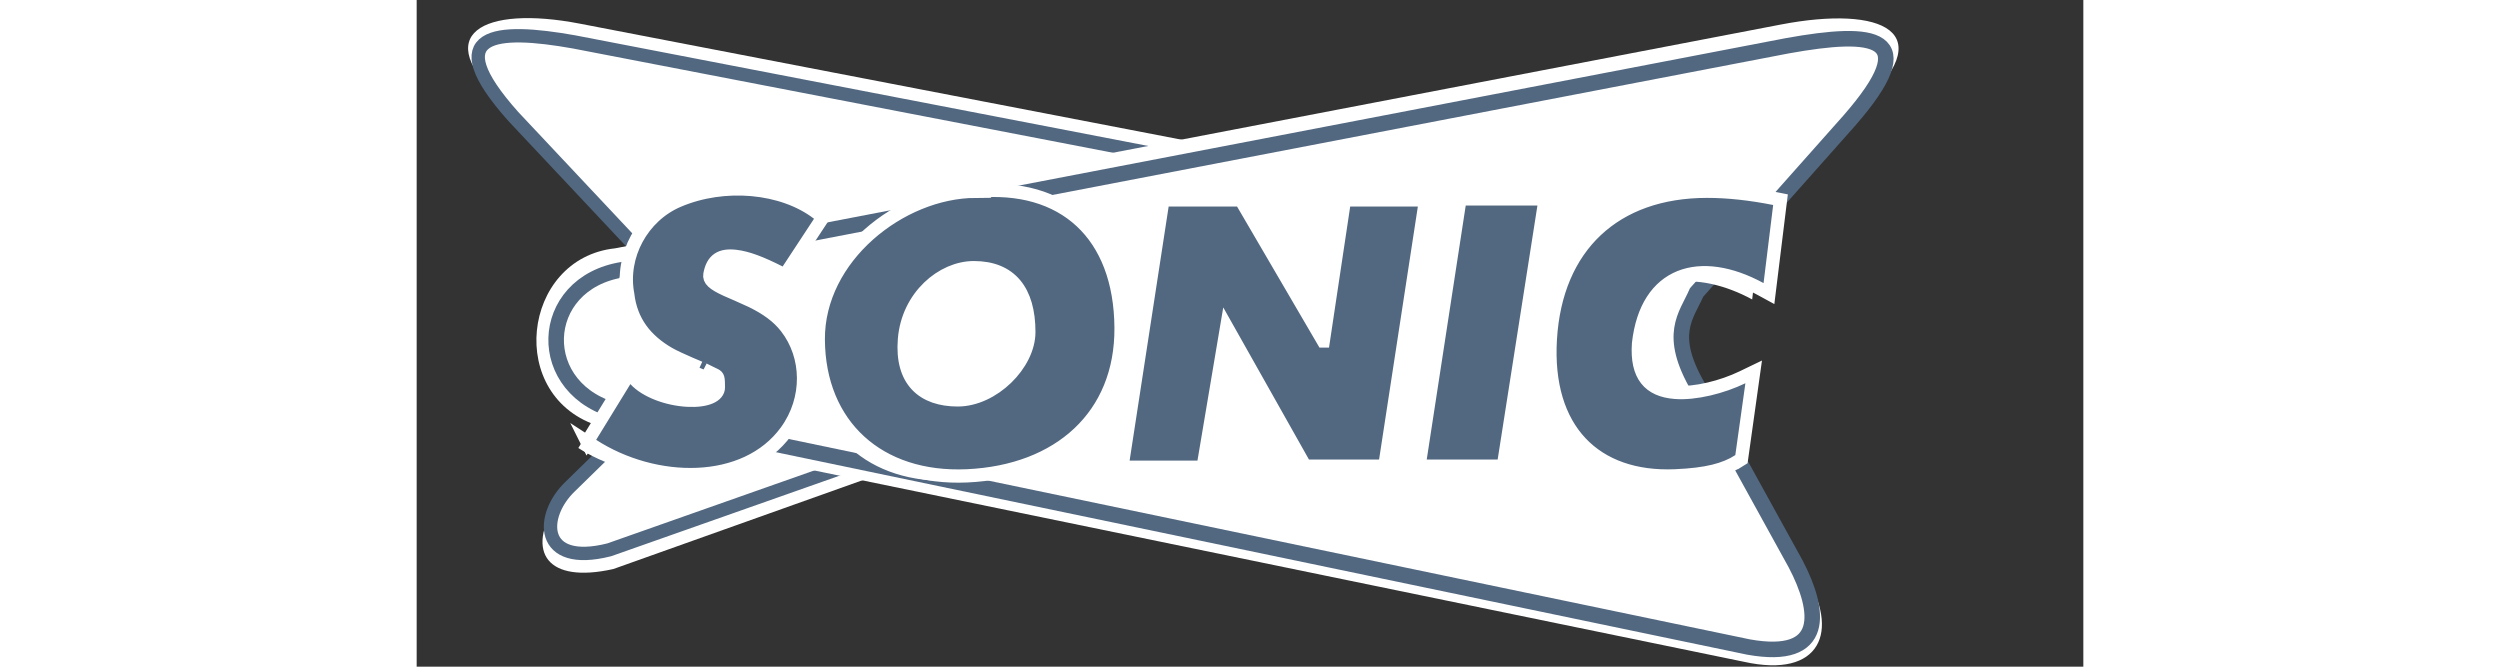 <svg width="150" height="40" viewBox="150 0 100 40" xmlns="http://www.w3.org/2000/svg" xmlns:xlink="http://www.w3.org/1999/xlink">

<rect x="150" y="0" width="100" height="40" fill="#333333" stroke="none"/>

<g fill="#ffffff">	
		<path d="M219.757 12.983l-59.97-11.564c-5.817-1.122-9.098.635-4.602 4.683l8.939 8.99c.539 1.231 3.154 3.143 1.57 5.877l-7.353 9.287c-1.78 2.87-.531 4.78 3.461 3.885l53.354-19.016c4.905-1.464 9.4-1.62 4.601-2.142z" fill="#FFF"/>

<path d="M219.34 14.08L159.453 2.516c-4.695-.838-8.176-.597-3.656 4.471l8.327 8.863c.539 1.23 5.002 2.456 3.42 5.19l-8.313 8.135c-1.854 1.75-1.903 4.882 2.321 3.815l51.436-18.135c4.488-1.042 10.818-.084 6.352-.775z" stroke="#526881" stroke-width=".802"/>

<path d="M161.897 14.901l69.959-13.43c6.028-1.158 9.818.396 4.573 5.097l-9.633 10.784c-.629 1.429-1.75 2.51.097 5.686l6.422 11.47c2.076 3.333.96 6.235-3.697 5.195L161.02 25.587c-5.722-1.7-4.723-10.079.876-10.686z" fill="#FFF"/>
<path d="M162.383 16.175l69.862-13.43c5.21-.938 8.212-.652 3.697 4.51l-9.146 10.293c-.629 1.429-1.75 2.51.097 5.686l5.838 10.587c1.498 2.843 1.865 5.842-2.821 5l-67.721-14.117c-5.236-1.21-5.015-7.725.194-8.529z" stroke="#526881" stroke-width=".933"/>

<path d="M159.7 26.88l2.058-3.342c1.485 1.614 5.903 2.15 5.89.382-.008-1.092-.18-.938-1.103-1.419-.924-.48-4-1.123-4.362-4.234-.4-2.137.824-4.33 2.799-5.172 2.581-1.102 5.978-.854 8.02.717l-1.888 2.863c-1.532-.77-4.326-2.038-4.77.408-.27 1.489 3.097 1.458 4.675 3.481 1.182 1.515 1.362 3.884-.009 5.763-2.64 3.617-8.467 2.39-11.31.553zm23.037-14.32c4.937-.48 8.303 2.272 8.34 7.8.034 5.337-3.895 8.255-8.89 8.48-5.044.226-8.503-2.822-8.53-7.79-.03-5.369 5.622-8.482 9.08-8.49zm-4.691 8.445c-.268 3.239 1.91 4.072 3.6 4.072 2.43 0 4.679-2.394 4.679-4.47 0-2.444-1.08-4.259-3.708-4.259-1.585 0-4.304 1.418-4.571 4.657zm13.944 7.315l2.349-15.241h4.115l5.414 9.241 1.1-9.241h4.364l-2.333 15.18h-4.218l-5.158-9.128-1.55 9.19h-4.083zm20.22-15.302h4.317l-2.395 15.242h-4.267l2.345-15.242zM228.43 28c-.6.372-1.487.748-3.631.84-4.184.178-7.633-2.197-7.293-7.79.323-5.326 3.863-8.493 9.23-8.49 1.212 0 2.536.142 3.973.426l-.578 4.98c-3.064-1.664-7.33-1.985-7.92 3.305-.336 4.801 4.902 3.336 6.828 2.41L228.43 28z" fill="#FFF" fill-rule="nonzero"/>

<path d="M160.227 26.513l2.532-4.123.357.388c.62.678 1.9 1.168 3.128 1.234 1.16.061 1.864-.263 1.86-.776-.004-.581-.024-.636-.195-.73-.058-.032-.51-.243-.69-.338.02.01-1.497-.607-2.077-.94-1.405-.808-2.292-1.945-2.48-3.574-.432-2.303.868-4.688 3.025-5.61 2.74-1.174 6.27-.875 8.398.767l.292.225-2.28 3.468-.318-.16c-1.11-.56-1.927-.88-2.65-.962-.887-.101-1.375.198-1.535 1.085-.057.314.188.554.982.918.053.024 1.165.503 1.52.676.908.445 1.579.925 2.082 1.573 1.354 1.74 1.408 4.305-.001 6.241-2.445 3.36-7.89 3.268-11.624.85l-.326-.212zm23.303-15.038c5.287-.506 8.697 2.583 8.734 8.196.035 5.281-3.723 8.631-9.245 8.88-5.293.238-8.895-3.026-8.923-8.184-.027-4.94 4.938-8.87 9.434-8.892zm-4.262 8.876c-.206 2.508 1.125 3.642 3.194 3.642 2.12 0 4.268-2.134 4.268-4.072 0-2.465-1.097-3.861-3.3-3.861-1.888 0-3.95 1.723-4.162 4.291zm25.13.107l1.271-8.464h4.866l-2.449 15.977h-4.78l-4.705-8.35-1.416 8.411h-4.871l2.464-16.038h4.674l4.945 8.464zm8.203-8.524h5.11L215.2 27.97h-5.06l2.462-16.037zm16.727 15.718c-.86.533-1.916.818-3.815.899-4.804.206-7.823-2.767-7.493-8.21.336-5.546 3.854-8.868 9.408-8.866 1.237 0 2.584.146 4.04.434l.362.072-.693 5.634-.514-.28c-3.598-1.959-6.833-1.008-7.311 3.277-.135 1.938.65 2.807 2.193 2.929 1.211.095 2.832-.319 4.046-.905l.67-.323-.735 5.241-.158.098z" stroke="#FFF" stroke-width=".796" fill="#526881" fill-rule="nonzero"/>		
</g>

						</svg>